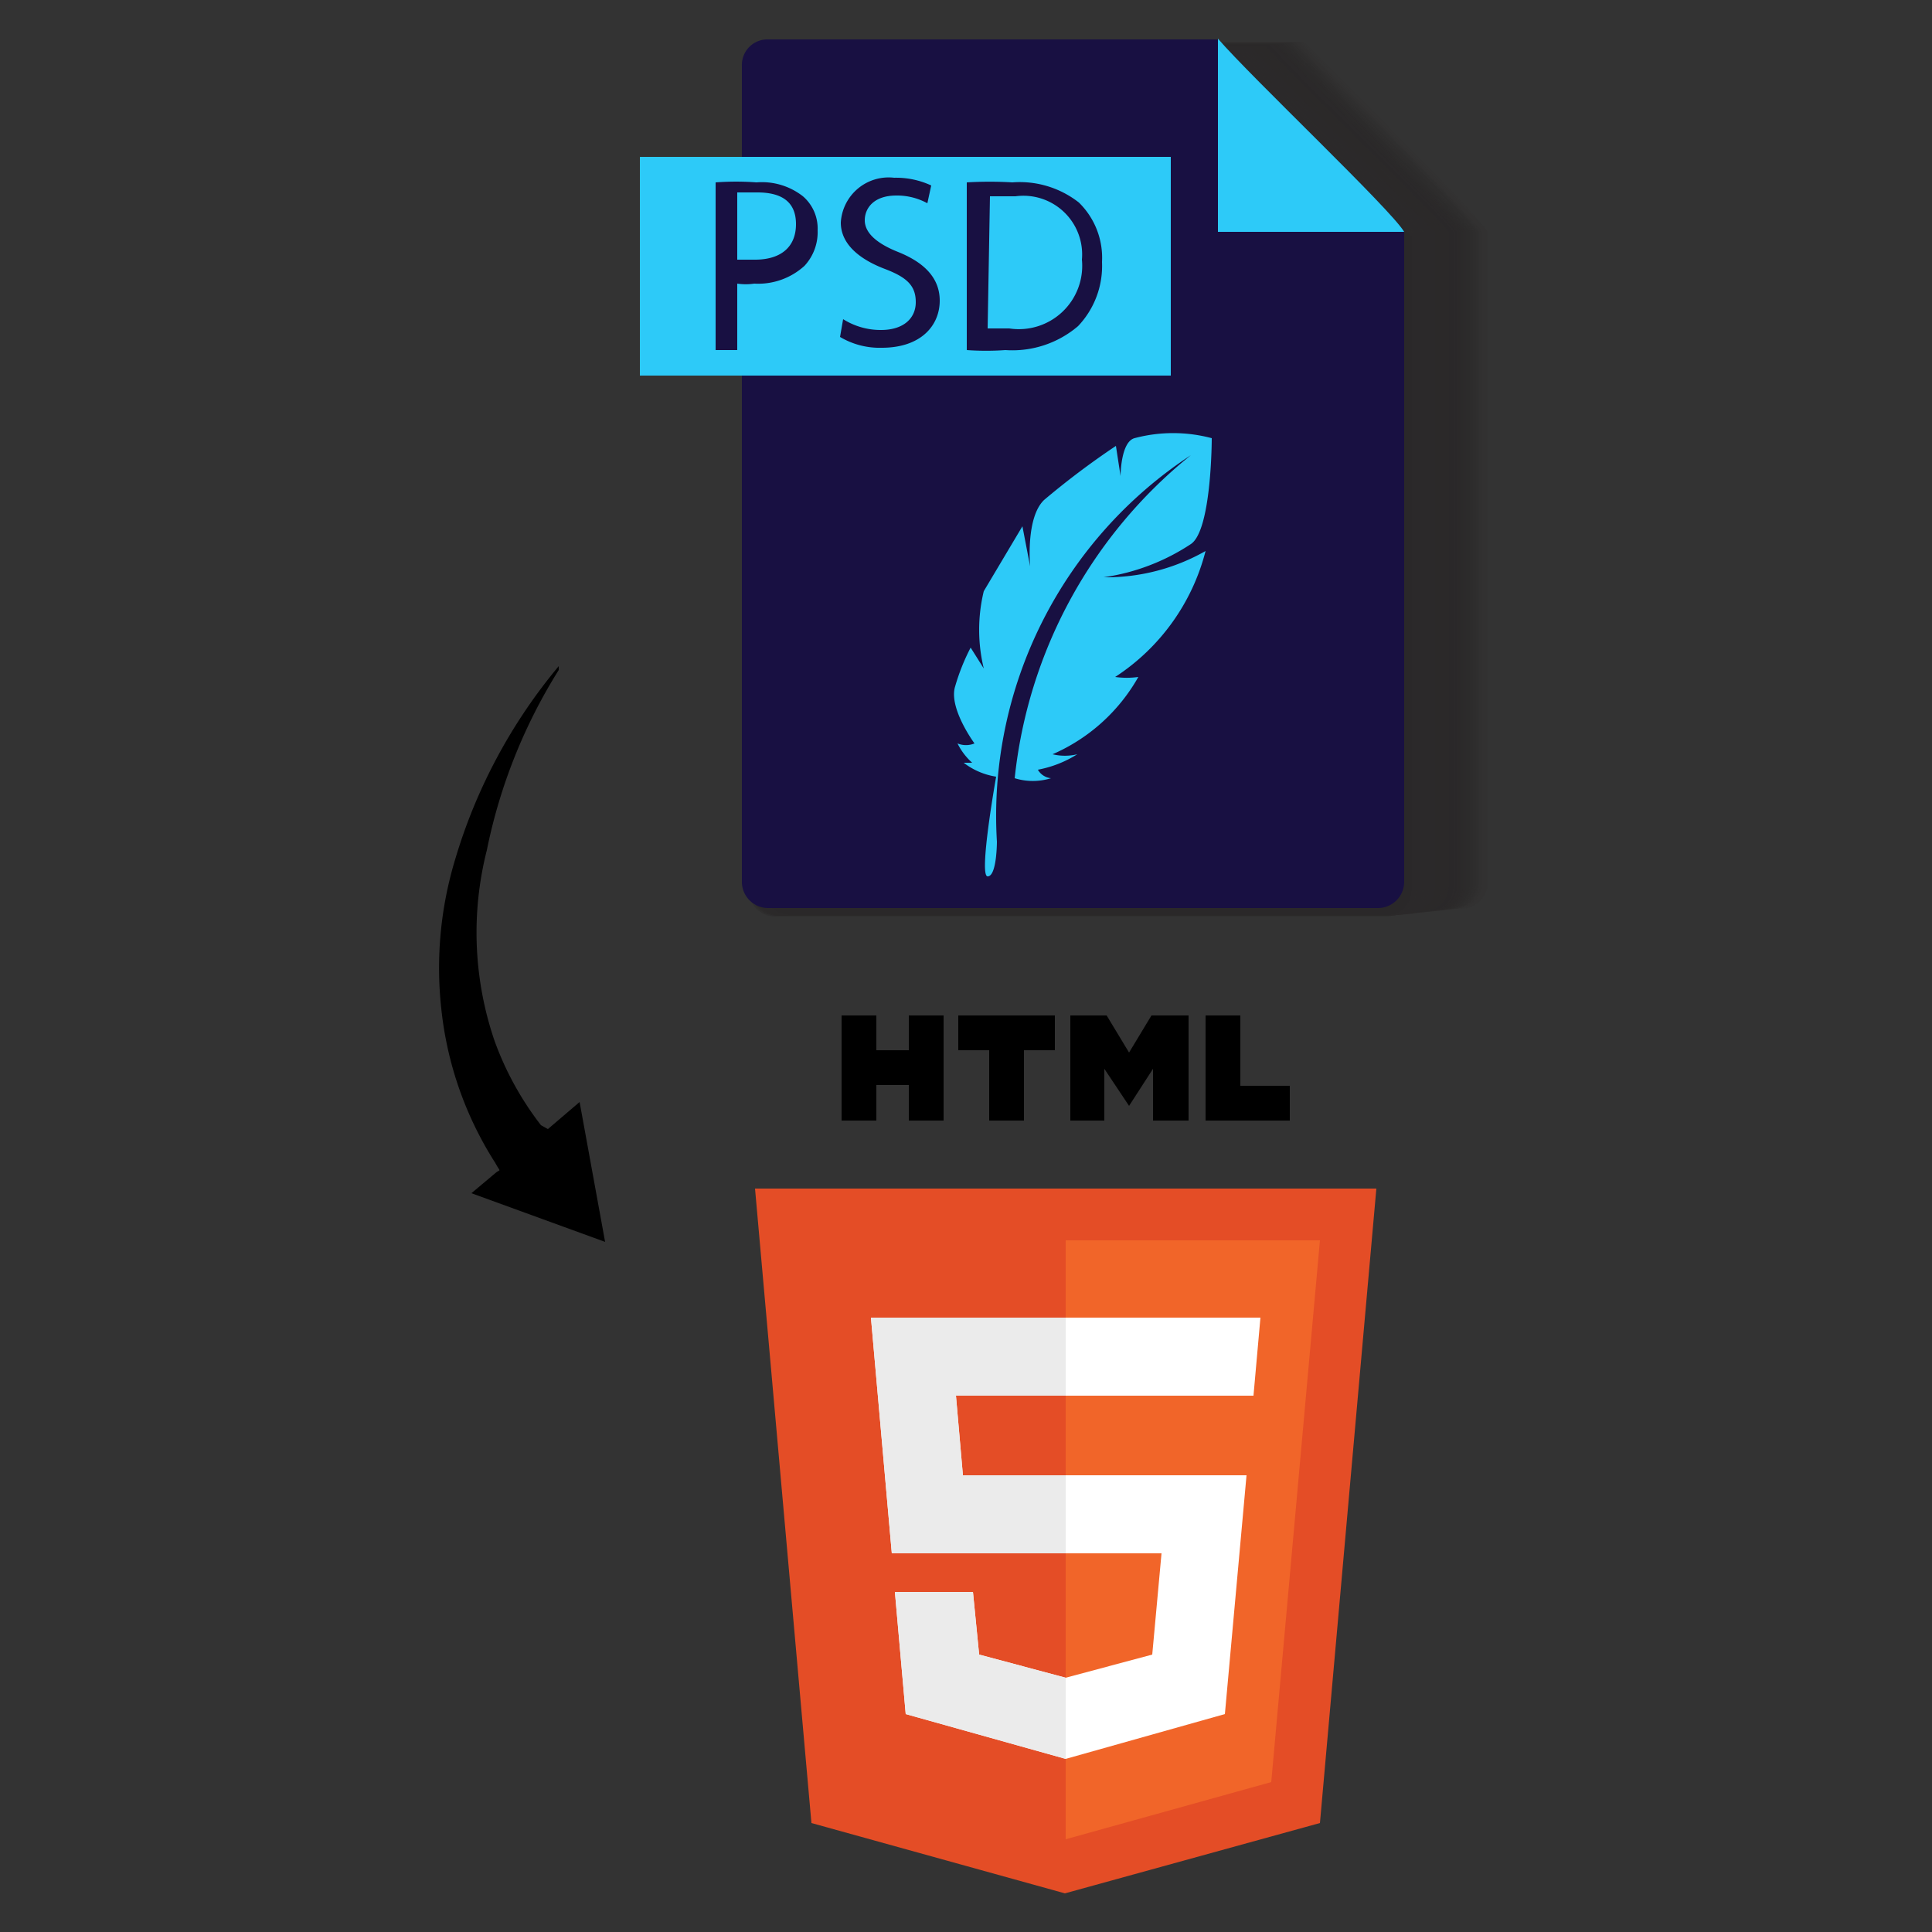 <svg id="Layer_1" data-name="Layer 1" xmlns="http://www.w3.org/2000/svg" viewBox="0 0 25 25"><rect x="0" y="0" width="25" height="25" fill="#333333" stroke="none"/><defs><style>.cls-1,.cls-53{opacity:0.5;}.cls-10,.cls-11,.cls-12,.cls-13,.cls-14,.cls-15,.cls-16,.cls-17,.cls-18,.cls-19,.cls-2,.cls-20,.cls-21,.cls-22,.cls-23,.cls-24,.cls-25,.cls-26,.cls-27,.cls-28,.cls-29,.cls-3,.cls-30,.cls-31,.cls-32,.cls-33,.cls-34,.cls-35,.cls-36,.cls-37,.cls-38,.cls-39,.cls-4,.cls-40,.cls-41,.cls-42,.cls-43,.cls-44,.cls-45,.cls-46,.cls-47,.cls-48,.cls-49,.cls-5,.cls-50,.cls-51,.cls-52,.cls-53,.cls-6,.cls-7,.cls-8,.cls-9{fill:#231f20;}.cls-2{opacity:0;}.cls-3{opacity:0.01;}.cls-4{opacity:0.02;}.cls-5{opacity:0.03;}.cls-6{opacity:0.04;}.cls-7{opacity:0.05;}.cls-8{opacity:0.06;}.cls-9{opacity:0.07;}.cls-10{opacity:0.08;}.cls-11{opacity:0.09;}.cls-12{opacity:0.1;}.cls-13{opacity:0.11;}.cls-14{opacity:0.12;}.cls-15{opacity:0.13;}.cls-16{opacity:0.14;}.cls-17{opacity:0.15;}.cls-18{opacity:0.16;}.cls-19{opacity:0.17;}.cls-20{opacity:0.18;}.cls-21{opacity:0.19;}.cls-22{opacity:0.2;}.cls-23{opacity:0.21;}.cls-24{opacity:0.22;}.cls-25{opacity:0.23;}.cls-26{opacity:0.24;}.cls-27{opacity:0.25;}.cls-28{opacity:0.25;}.cls-29{opacity:0.26;}.cls-30{opacity:0.27;}.cls-31{opacity:0.28;}.cls-32{opacity:0.29;}.cls-33{opacity:0.3;}.cls-34{opacity:0.31;}.cls-35{opacity:0.32;}.cls-36{opacity:0.33;}.cls-37{opacity:0.34;}.cls-38{opacity:0.35;}.cls-39{opacity:0.36;}.cls-40{opacity:0.37;}.cls-41{opacity:0.38;}.cls-42{opacity:0.39;}.cls-43{opacity:0.4;}.cls-44{opacity:0.41;}.cls-45{opacity:0.42;}.cls-46{opacity:0.43;}.cls-47{opacity:0.44;}.cls-48{opacity:0.45;}.cls-49{opacity:0.46;}.cls-50{opacity:0.47;}.cls-51{opacity:0.48;}.cls-52{opacity:0.49;}.cls-54{fill:#181042;}.cls-55{fill:#2dcaf8;}.cls-56{fill:#e44d26;}.cls-57{fill:#f16529;}.cls-58{fill:#fff;}.cls-59{fill:#ebebeb;}</style></defs><g id="PSD"><g class="cls-1"><path class="cls-2" d="M17.42,1l-.5-.51,0,0H11.06a.33.33,0,0,0-.33.34V11.41a.34.34,0,0,0,.33.34H19a.34.34,0,0,0,.33-.34V3C19.16,2.77,18.12,1.74,17.42,1Z"/><path class="cls-3" d="M17.4,1.05,16.9.53l0,0H11a.33.33,0,0,0-.32.34V11.41a.33.33,0,0,0,.32.34H19a.34.34,0,0,0,.33-.34V3C19.14,2.78,18.1,1.75,17.4,1.05Z"/><path class="cls-4" d="M17.38,1.05l-.5-.51,0,0H11a.33.33,0,0,0-.32.34V11.41a.33.33,0,0,0,.32.34h7.92a.34.34,0,0,0,.33-.34V3C19.12,2.78,18.08,1.75,17.38,1.05Z"/><path class="cls-5" d="M17.36,1.05l-.5-.51,0,0H11a.33.33,0,0,0-.32.34V11.41a.33.33,0,0,0,.32.34h7.92a.34.34,0,0,0,.33-.34V3C19.1,2.78,18.06,1.75,17.36,1.05Z"/><path class="cls-6" d="M17.34,1.05l-.5-.51,0,0H11a.33.33,0,0,0-.32.34V11.41a.34.34,0,0,0,.32.35h7.92a.34.34,0,0,0,.33-.35V3C19.08,2.78,18,1.75,17.34,1.05Z"/><path class="cls-7" d="M17.32,1.05l-.5-.51,0,0H11a.33.33,0,0,0-.32.34V11.42a.33.33,0,0,0,.32.34h7.92a.34.34,0,0,0,.33-.34V3C19.06,2.78,18,1.75,17.32,1.05Z"/><path class="cls-8" d="M17.3,1.06,16.8.54l0,0H10.93a.34.34,0,0,0-.33.34V11.42a.34.34,0,0,0,.33.34h7.92a.34.34,0,0,0,.33-.34V3C19,2.79,18,1.76,17.3,1.06Z"/><path class="cls-9" d="M17.28,1.06l-.5-.51,0,0H10.91a.34.34,0,0,0-.33.34V11.42a.34.34,0,0,0,.33.34h7.92a.34.34,0,0,0,.33-.34V3C19,2.79,18,1.76,17.28,1.06Z"/><path class="cls-10" d="M17.26,1.06l-.5-.51,0,0H10.89a.34.34,0,0,0-.33.34V11.42a.34.34,0,0,0,.33.34h7.92a.34.34,0,0,0,.33-.34V3C19,2.79,18,1.76,17.26,1.06Z"/><path class="cls-11" d="M17.24,1.06l-.5-.51,0,0H10.87a.34.34,0,0,0-.33.34V11.43a.34.34,0,0,0,.33.34h7.92a.34.34,0,0,0,.33-.34V3C19,2.79,17.93,1.76,17.24,1.06Z"/><path class="cls-12" d="M17.22,1.07l-.5-.52,0,0H10.85a.34.34,0,0,0-.33.34V11.43a.34.34,0,0,0,.33.34h7.92a.34.34,0,0,0,.33-.34V3C19,2.79,17.91,1.76,17.22,1.07Z"/><path class="cls-13" d="M17.2,1.07,16.7.55l0,0H10.83a.34.34,0,0,0-.33.34V11.43a.34.34,0,0,0,.33.34h7.92a.34.34,0,0,0,.33-.34V3C18.94,2.8,17.89,1.77,17.2,1.07Z"/><path class="cls-14" d="M17.18,1.07l-.5-.51,0,0H10.81a.34.34,0,0,0-.33.34V11.43a.34.34,0,0,0,.33.34h7.92a.34.34,0,0,0,.33-.34V3C18.92,2.8,17.87,1.77,17.18,1.07Z"/><path class="cls-15" d="M17.16,1.07l-.5-.51,0,0H10.79a.34.34,0,0,0-.33.35V11.43a.34.34,0,0,0,.33.34h7.92a.34.34,0,0,0,.33-.34V3C18.9,2.8,17.85,1.77,17.16,1.07Z"/><path class="cls-16" d="M17.14,1.07l-.5-.51,0,0H10.77a.34.34,0,0,0-.33.34V11.44a.34.34,0,0,0,.33.34h7.92a.34.34,0,0,0,.33-.34V3C18.88,2.8,17.83,1.77,17.14,1.07Z"/><path class="cls-17" d="M17.12,1.08l-.5-.52,0,0H10.75a.34.34,0,0,0-.33.34V11.44a.34.34,0,0,0,.33.34h7.92a.34.34,0,0,0,.33-.34V3C18.86,2.81,17.81,1.78,17.12,1.08Z"/><path class="cls-18" d="M17.1,1.08,16.6.57l0,0H10.73a.34.34,0,0,0-.33.34V11.44a.34.34,0,0,0,.33.34h7.92a.33.33,0,0,0,.32-.34V3C18.84,2.81,17.79,1.78,17.1,1.08Z"/><path class="cls-19" d="M17.08,1.08l-.5-.51,0,0H10.71a.34.34,0,0,0-.33.34V11.44a.34.34,0,0,0,.33.34h7.92a.33.33,0,0,0,.32-.34V3C18.82,2.81,17.77,1.78,17.08,1.08Z"/><path class="cls-20" d="M17.06,1.08,16.55.57l0,0H10.69a.34.34,0,0,0-.33.34V11.44a.34.34,0,0,0,.33.35h7.92a.34.34,0,0,0,.32-.35V3C18.8,2.81,17.75,1.78,17.06,1.08Z"/><path class="cls-21" d="M17,1.08,16.53.57l0,0H10.67a.34.34,0,0,0-.33.34V11.45a.34.34,0,0,0,.33.34h7.92a.33.33,0,0,0,.32-.34V3C18.78,2.81,17.73,1.78,17,1.08Z"/><path class="cls-22" d="M17,1.09,16.51.57l0,0H10.65a.34.34,0,0,0-.33.34V11.45a.34.34,0,0,0,.33.34h7.92a.33.33,0,0,0,.32-.34V3C18.76,2.82,17.71,1.79,17,1.09Z"/><path class="cls-23" d="M17,1.09,16.49.58l0,0H10.63a.34.34,0,0,0-.33.34V11.45a.34.34,0,0,0,.33.34h7.91a.33.33,0,0,0,.33-.34V3C18.74,2.82,17.69,1.79,17,1.09Z"/><path class="cls-24" d="M17,1.09,16.47.58l0,0H10.61a.34.34,0,0,0-.33.34V11.45a.34.34,0,0,0,.33.34h7.91a.33.33,0,0,0,.33-.34V3C18.72,2.82,17.67,1.79,17,1.09Z"/><path class="cls-25" d="M17,1.09l-.5-.51,0,0H10.59a.34.34,0,0,0-.33.34V11.46a.34.34,0,0,0,.33.34H18.5a.34.34,0,0,0,.33-.34V3C18.7,2.82,17.65,1.79,17,1.09Z"/><path class="cls-26" d="M16.93,1.1l-.5-.52,0,0H10.57a.34.34,0,0,0-.33.34V11.46a.34.34,0,0,0,.33.34h7.91a.33.33,0,0,0,.33-.34V3C18.68,2.82,17.63,1.79,16.93,1.1Z"/><path class="cls-27" d="M16.91,1.1l-.5-.52,0,0H10.55a.34.34,0,0,0-.33.34V11.46a.34.34,0,0,0,.33.34h7.91a.33.33,0,0,0,.33-.34V3C18.66,2.83,17.61,1.8,16.91,1.1Z"/><path class="cls-28" d="M16.89,1.1l-.5-.51,0,0H10.53A.34.34,0,0,0,10.2.9V11.46a.34.34,0,0,0,.33.34h7.91a.34.34,0,0,0,.33-.34V3C18.64,2.83,17.59,1.8,16.89,1.1Z"/><path class="cls-29" d="M16.87,1.1l-.5-.51,0,0H10.51a.34.34,0,0,0-.33.35V11.46a.34.34,0,0,0,.33.34h7.91a.34.34,0,0,0,.33-.34V3C18.62,2.83,17.57,1.8,16.87,1.1Z"/><path class="cls-30" d="M16.85,1.1l-.5-.51,0,0H10.49a.34.34,0,0,0-.33.34V11.47a.34.34,0,0,0,.33.34H18.4a.34.34,0,0,0,.33-.34V3C18.6,2.83,17.55,1.8,16.85,1.1Z"/><path class="cls-31" d="M16.83,1.11l-.5-.52,0,0H10.47a.34.34,0,0,0-.33.34V11.47a.34.34,0,0,0,.33.34h7.91a.34.34,0,0,0,.33-.34V3C18.57,2.84,17.53,1.81,16.83,1.11Z"/><path class="cls-32" d="M16.81,1.11,16.31.6l0,0H10.45a.34.34,0,0,0-.33.34V11.47a.34.34,0,0,0,.33.34h7.91a.34.34,0,0,0,.33-.34V3C18.55,2.84,17.51,1.81,16.81,1.11Z"/><path class="cls-33" d="M16.79,1.11,16.29.6l0,0H10.43a.34.34,0,0,0-.33.34V11.47a.34.34,0,0,0,.33.34h7.91a.34.34,0,0,0,.33-.34V3C18.53,2.84,17.49,1.81,16.79,1.11Z"/><path class="cls-34" d="M16.77,1.11,16.27.6l0,0H10.41a.33.33,0,0,0-.33.34V11.47a.33.33,0,0,0,.33.34h7.91a.34.34,0,0,0,.33-.34V3C18.51,2.84,17.47,1.81,16.77,1.11Z"/><path class="cls-35" d="M16.75,1.11,16.25.6l0,0H10.39a.33.33,0,0,0-.33.34V11.48a.34.34,0,0,0,.33.34H18.3a.34.34,0,0,0,.33-.34V3C18.49,2.84,17.45,1.81,16.75,1.11Z"/><path class="cls-36" d="M16.73,1.12,16.23.6l0,0H10.37A.33.33,0,0,0,10,.92V11.48a.33.33,0,0,0,.33.34h7.91a.34.34,0,0,0,.33-.34V3C18.47,2.85,17.43,1.82,16.73,1.12Z"/><path class="cls-37" d="M16.71,1.12l-.5-.51,0,0H10.35A.33.33,0,0,0,10,.92V11.48a.33.33,0,0,0,.33.34h7.91a.34.34,0,0,0,.33-.34V3C18.45,2.85,17.41,1.82,16.71,1.12Z"/><path class="cls-38" d="M16.69,1.12l-.5-.51,0,0H10.33A.34.34,0,0,0,10,.92V11.48a.33.33,0,0,0,.33.34h7.91a.34.34,0,0,0,.33-.34V3C18.43,2.85,17.39,1.82,16.69,1.12Z"/><path class="cls-39" d="M16.67,1.12l-.5-.51,0,0H10.3A.33.33,0,0,0,10,.93V11.49a.33.33,0,0,0,.32.34h7.92a.34.34,0,0,0,.33-.34V3C18.41,2.85,17.37,1.82,16.67,1.12Z"/><path class="cls-40" d="M16.65,1.13l-.5-.52,0,0H10.28A.33.33,0,0,0,10,.93V11.49a.33.33,0,0,0,.32.34H18.2a.34.34,0,0,0,.33-.34V3C18.39,2.85,17.35,1.82,16.65,1.13Z"/><path class="cls-41" d="M16.63,1.13l-.5-.52,0,0H10.26a.33.33,0,0,0-.32.34V11.49a.33.33,0,0,0,.32.34h7.92a.34.34,0,0,0,.33-.34V3C18.37,2.86,17.33,1.83,16.63,1.13Z"/><path class="cls-42" d="M16.61,1.13l-.5-.51,0,0H10.24a.33.33,0,0,0-.32.34V11.49a.33.33,0,0,0,.32.34h7.92a.34.34,0,0,0,.33-.34V3C18.35,2.86,17.31,1.83,16.61,1.13Z"/><path class="cls-43" d="M16.59,1.13l-.5-.51,0,0H10.22A.33.33,0,0,0,9.9.93V11.49a.33.33,0,0,0,.32.34h7.92a.34.34,0,0,0,.33-.34V3C18.33,2.86,17.29,1.83,16.59,1.13Z"/><path class="cls-44" d="M16.57,1.13l-.5-.51,0,0H10.2a.34.34,0,0,0-.33.34V11.5a.34.34,0,0,0,.33.34h7.92a.34.34,0,0,0,.33-.34V3C18.31,2.86,17.27,1.83,16.57,1.13Z"/><path class="cls-45" d="M16.55,1.14l-.5-.52,0,0H10.18a.34.34,0,0,0-.33.34V11.5a.34.34,0,0,0,.33.34H18.1a.34.34,0,0,0,.33-.34V3C18.29,2.87,17.24,1.84,16.55,1.14Z"/><path class="cls-46" d="M16.53,1.14,16,.63l0,0H10.16a.34.34,0,0,0-.33.34V11.5a.34.34,0,0,0,.33.34h7.92a.34.34,0,0,0,.33-.34V3C18.27,2.87,17.22,1.84,16.53,1.14Z"/><path class="cls-47" d="M16.51,1.14,16,.63l0,0H10.14a.34.34,0,0,0-.33.34V11.5a.34.34,0,0,0,.33.34h7.92a.34.34,0,0,0,.33-.34V3C18.25,2.87,17.2,1.84,16.51,1.14Z"/><path class="cls-48" d="M16.49,1.14,16,.63l0,0H10.12A.34.34,0,0,0,9.79,1V11.5a.34.34,0,0,0,.33.34H18a.34.34,0,0,0,.33-.34V3.05C18.23,2.87,17.18,1.84,16.49,1.14Z"/><path class="cls-49" d="M16.47,1.14,16,.63l0,0H10.1A.34.34,0,0,0,9.77,1V11.51a.34.34,0,0,0,.33.34H18a.34.34,0,0,0,.33-.34V3.05C18.21,2.87,17.16,1.84,16.47,1.14Z"/><path class="cls-50" d="M16.45,1.15,16,.63l0,0H10.08A.34.34,0,0,0,9.75,1V11.51a.34.34,0,0,0,.33.34H18a.34.34,0,0,0,.33-.34V3.05C18.19,2.88,17.14,1.85,16.45,1.15Z"/><path class="cls-51" d="M16.43,1.15l-.5-.51,0,0H10.06A.34.34,0,0,0,9.73,1V11.51a.34.34,0,0,0,.33.34H18a.34.34,0,0,0,.33-.34V3.05C18.17,2.88,17.12,1.85,16.43,1.15Z"/><path class="cls-52" d="M16.41,1.15l-.5-.51,0,0H10A.34.34,0,0,0,9.71,1V11.51a.34.34,0,0,0,.33.34H18a.34.34,0,0,0,.33-.34V3.05C18.15,2.88,17.1,1.85,16.41,1.15Z"/><path class="cls-53" d="M16.39,1.15l-.5-.51,0,0H10A.34.34,0,0,0,9.69,1V11.51a.34.34,0,0,0,.33.35h7.92a.34.34,0,0,0,.33-.35V3.06C18.13,2.88,17.08,1.85,16.39,1.15Z"/></g><path class="cls-54" d="M18.17,11.41a.34.34,0,0,1-.33.34H9.93a.34.34,0,0,1-.33-.34V.85A.33.33,0,0,1,9.93.51h5.83C16.19,1,18,2.72,18.17,3Z"/><rect class="cls-55" x="8.28" y="2.03" width="6.87" height="2.83"/><path class="cls-55" d="M15.76.5h0V3h2.41C18,2.71,16.19,1,15.76.5Z"/><path class="cls-55" d="M12.89,10.05a.92.92,0,0,1-.42-.18s0,0,.11,0a.83.83,0,0,1-.19-.25.29.29,0,0,0,.22,0s-.34-.46-.25-.74a2.73,2.73,0,0,1,.2-.5l.17.27a2.12,2.12,0,0,1,0-1l.5-.84.1.52s-.06-.63.18-.86a10.38,10.38,0,0,1,.93-.7l.06.39s0-.44.18-.49a1.94,1.94,0,0,1,1,0s0,1.19-.27,1.37a2.75,2.75,0,0,1-1.13.43,2.6,2.6,0,0,0,1.32-.34,2.76,2.76,0,0,1-1.17,1.63,1.08,1.08,0,0,0,.3,0,2.35,2.35,0,0,1-1.11,1,.68.68,0,0,0,.32,0,1.46,1.46,0,0,1-.51.2.22.22,0,0,0,.17.11.79.79,0,0,1-.47,0,6.2,6.2,0,0,1,2.28-4.18,5.58,5.58,0,0,0-2.51,5s0,.45-.12.45S12.89,10.05,12.89,10.05Z"/><path class="cls-54" d="M9.26,2.36a3.59,3.59,0,0,1,.53,0,.86.86,0,0,1,.6.18.55.55,0,0,1,.19.44.64.64,0,0,1-.17.46.89.89,0,0,1-.65.23.75.75,0,0,1-.22,0v.86H9.26Zm.28,1,.23,0c.33,0,.53-.16.53-.46s-.2-.41-.5-.41l-.26,0Z"/><path class="cls-54" d="M10.91,4.13a.91.91,0,0,0,.49.14c.29,0,.45-.15.45-.36s-.11-.32-.4-.43-.57-.3-.57-.6a.62.62,0,0,1,.69-.58,1.08,1.08,0,0,1,.48.1L12,2.63a.82.82,0,0,0-.4-.1c-.3,0-.41.17-.41.32s.13.29.43.41.54.31.54.63-.24.61-.75.61a1,1,0,0,1-.54-.14Z"/><path class="cls-54" d="M12.51,2.36a5,5,0,0,1,.59,0,1.24,1.24,0,0,1,.86.26,1,1,0,0,1,.3.77,1.13,1.13,0,0,1-.31.83,1.31,1.31,0,0,1-.94.31,3.53,3.53,0,0,1-.5,0Zm.27,1.89.28,0A.82.82,0,0,0,14,3.36a.76.76,0,0,0-.86-.82l-.33,0Z"/></g><polygon points="10.89 13.14 11.34 13.14 11.34 13.59 11.76 13.59 11.76 13.14 12.21 13.14 12.21 14.5 11.76 14.5 11.76 14.04 11.34 14.04 11.34 14.5 10.89 14.5 10.89 13.14 10.89 13.14"/><polygon points="12.8 13.59 12.4 13.59 12.4 13.14 13.65 13.14 13.65 13.59 13.25 13.59 13.25 14.5 12.8 14.5 12.8 13.59 12.8 13.59"/><polygon points="13.85 13.14 14.32 13.14 14.61 13.62 14.9 13.14 15.38 13.14 15.38 14.5 14.92 14.5 14.92 13.83 14.61 14.31 14.61 14.31 14.29 13.83 14.29 14.5 13.85 14.5 13.85 13.14 13.85 13.14"/><polygon points="15.6 13.14 16.05 13.14 16.05 14.05 16.69 14.05 16.69 14.5 15.6 14.5 15.6 13.14 15.6 13.14"/><polygon class="cls-56" points="13.78 24.5 10.5 23.59 9.77 15.38 17.81 15.38 17.08 23.59 13.78 24.5"/><polygon class="cls-57" points="16.45 23.06 17.08 16.05 13.79 16.05 13.79 23.8 16.45 23.06"/><polygon class="cls-58" points="13.79 18.06 16.22 18.06 16.31 17.05 13.79 17.05 13.79 17.05 11.27 17.05 11.54 20.1 13.79 20.1 13.79 20.1 15.03 20.1 14.91 21.41 13.79 21.71 13.79 21.71 13.79 21.71 12.67 21.41 12.59 20.6 11.58 20.6 11.72 22.18 13.79 22.76 13.79 22.76 13.79 22.76 15.85 22.18 16.13 19.09 13.79 19.09 13.79 19.09 12.46 19.09 12.37 18.06 13.79 18.06 13.79 18.06"/><polygon class="cls-59" points="13.79 21.71 13.79 21.71 13.79 21.71 13.79 21.71 12.67 21.41 12.59 20.6 11.58 20.6 11.72 22.18 13.79 22.76 13.79 22.76 13.79 21.71"/><polygon class="cls-59" points="13.79 20.1 13.79 19.09 13.79 19.09 12.46 19.09 12.37 18.06 13.79 18.06 13.79 18.06 13.79 17.05 13.79 17.05 11.27 17.05 11.54 20.1 13.79 20.1 13.79 20.1"/><path d="M7.09,14.61l.41-.35.33,1.81L6.1,15.44l.31-.26c.07-.06.07,0,0-.13a4.59,4.59,0,0,1-.7-2,4.84,4.84,0,0,1,.18-1.93,7,7,0,0,1,1.34-2.5h0l0,.05A7,7,0,0,0,6.3,11a4.33,4.33,0,0,0,.1,2.47A4,4,0,0,0,7,14.56l0,0Z"/></svg>